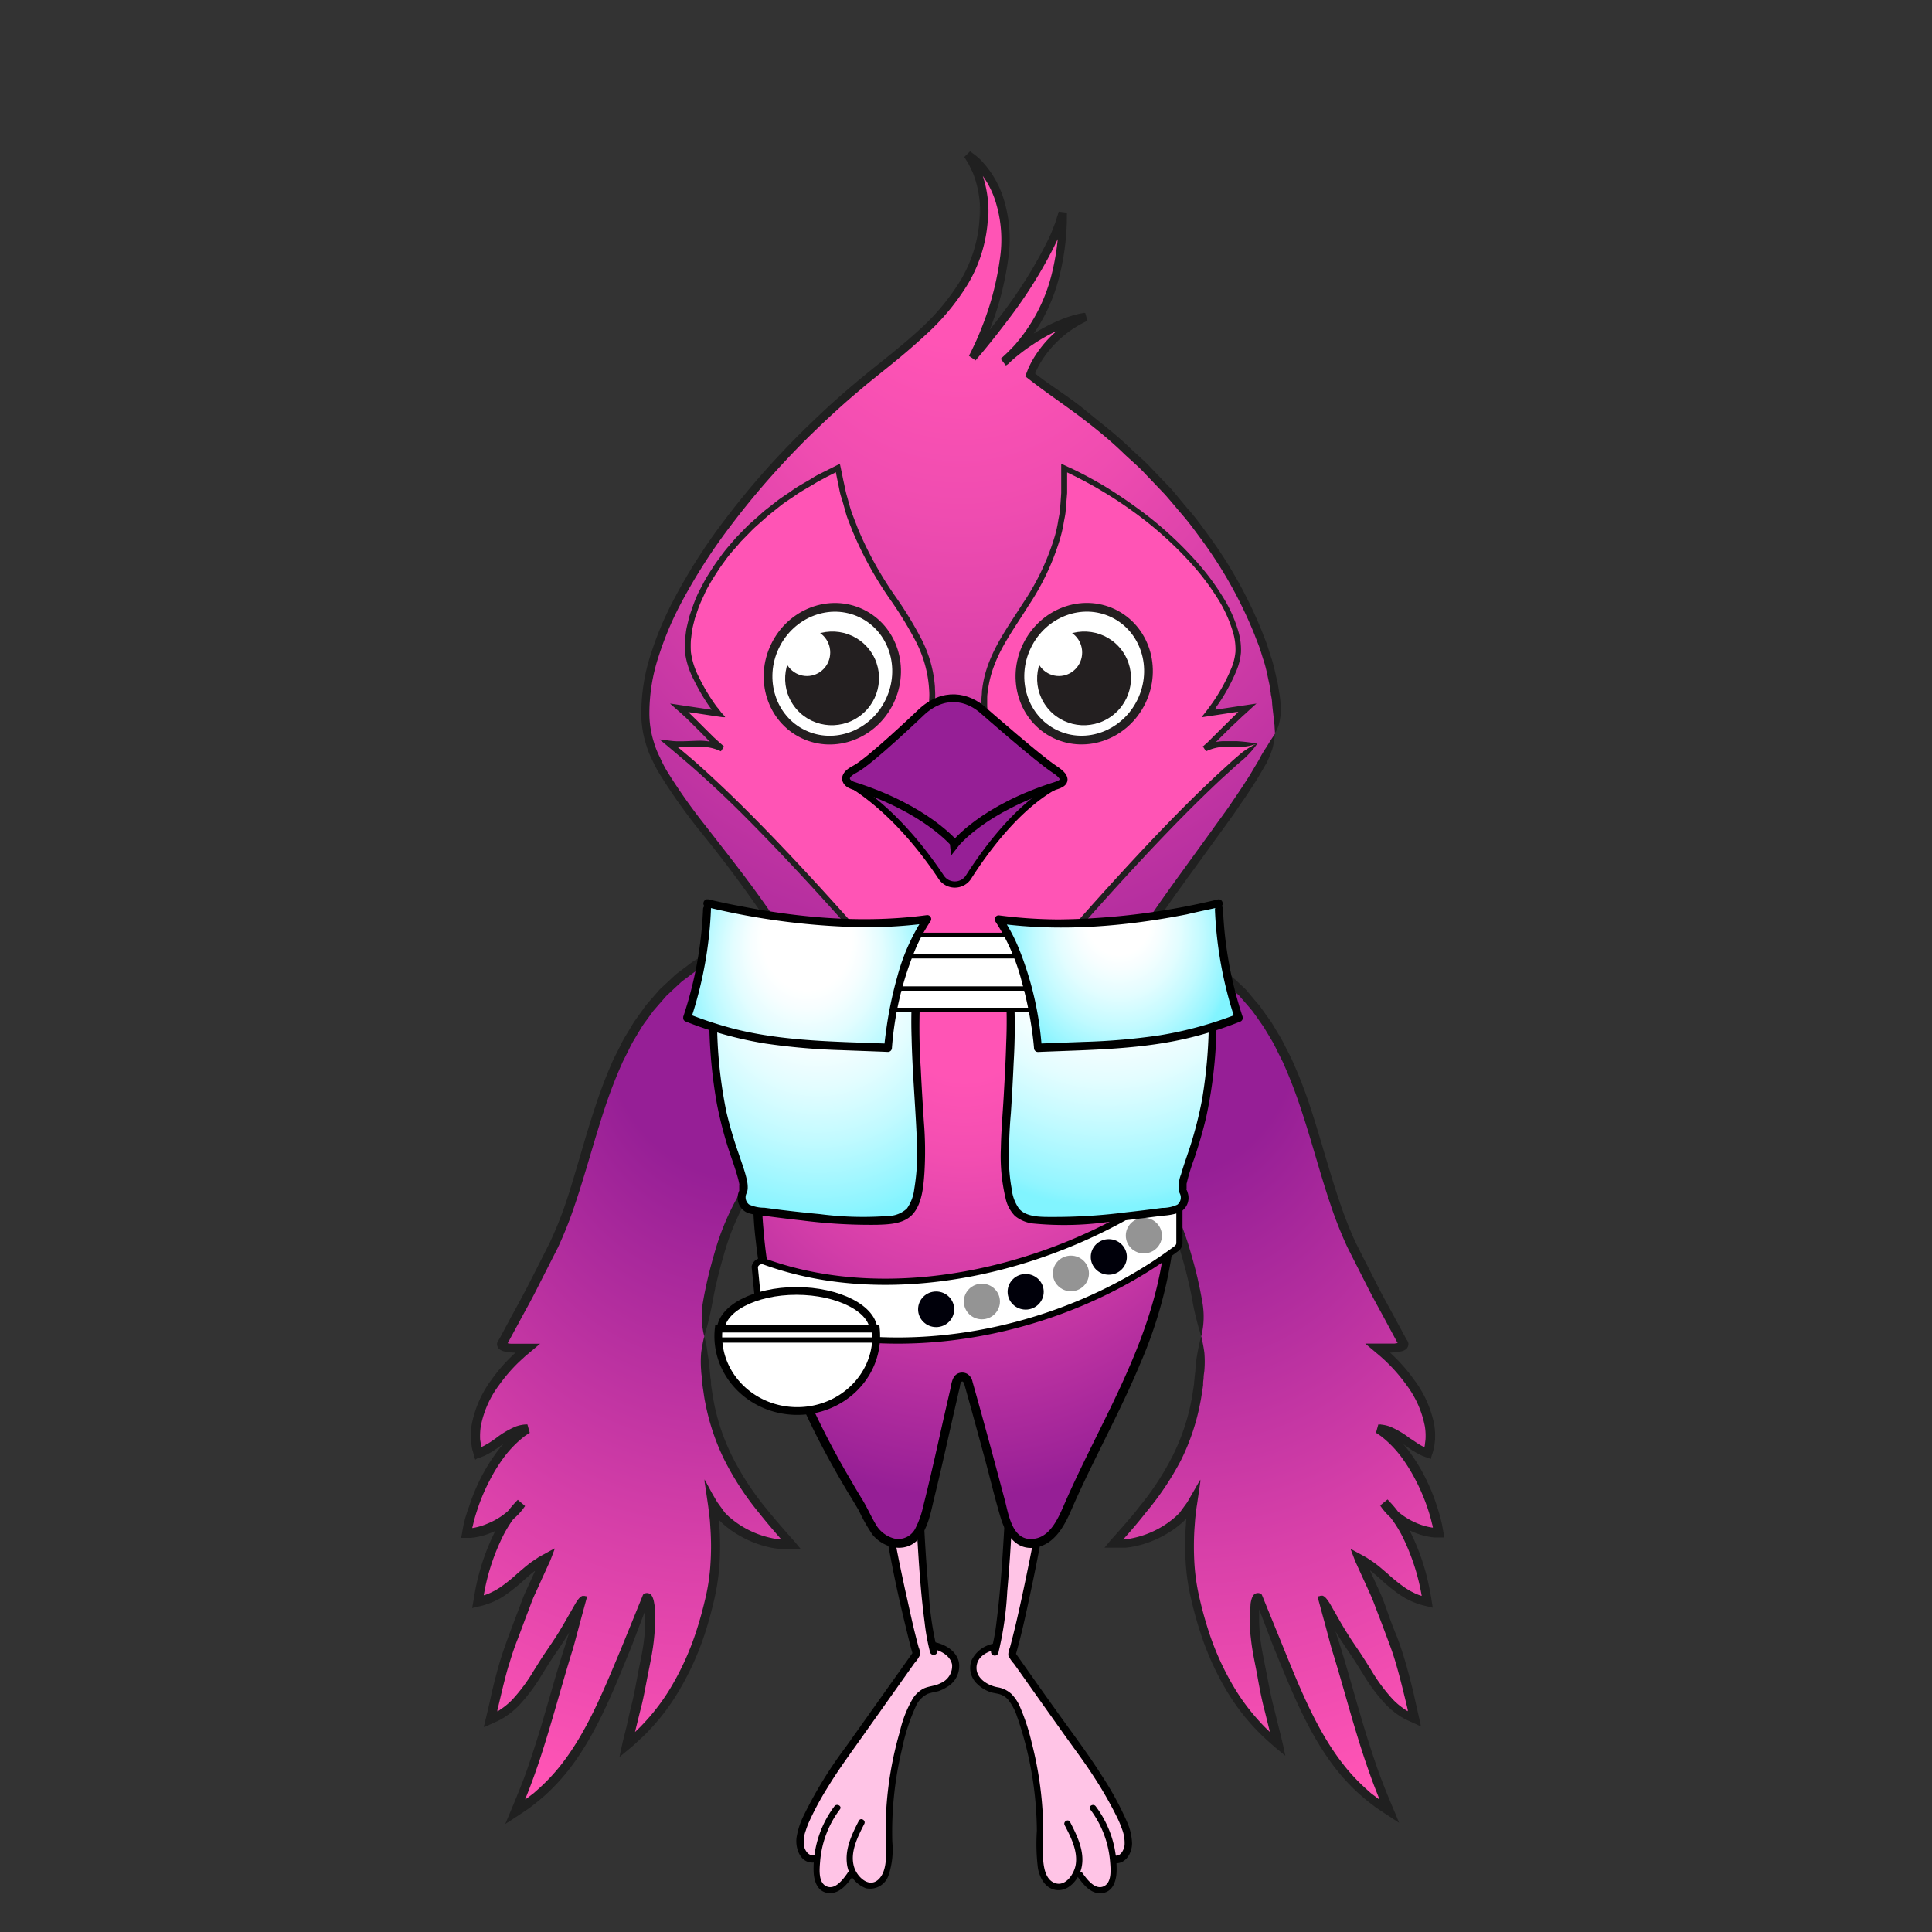 <svg xmlns="http://www.w3.org/2000/svg" xmlns:xlink="http://www.w3.org/1999/xlink" viewBox="0 0 300 300"><rect x="0" y="0" width="300" height="300" fill="#333333" stroke="none"/><defs><style>.cls-1{fill:url(#radial-gradient);}.cls-2{fill:#202020;}.cls-3{fill:url(#radial-gradient-2);}.cls-17,.cls-19,.cls-30,.cls-4,.cls-5{fill:none;}.cls-17,.cls-18,.cls-19,.cls-22,.cls-29,.cls-30,.cls-4,.cls-5,.cls-8{stroke:#000;}.cls-16,.cls-17,.cls-18,.cls-19,.cls-22,.cls-27,.cls-29,.cls-30,.cls-4,.cls-5,.cls-8{stroke-miterlimit:10;}.cls-4{stroke-width:1.38px;}.cls-5{stroke-width:1.13px;}.cls-6{fill:#ffc4e6;}.cls-7{fill:url(#radial-gradient-3);}.cls-15,.cls-16,.cls-18,.cls-22,.cls-27,.cls-8{fill:#fff;}.cls-16,.cls-17,.cls-18,.cls-19,.cls-22,.cls-8{stroke-linecap:round;}.cls-9{fill:url(#radial-gradient-4);}.cls-10{fill:url(#radial-gradient-5);}.cls-11{fill:url(#radial-gradient-6);}.cls-12{fill:url(#New_Gradient_Swatch_1);}.cls-13{fill:url(#New_Gradient_Swatch_1-2);}.cls-14{fill:url(#New_Gradient_Swatch_1-3);}.cls-16,.cls-27{stroke:#231f20;}.cls-16{stroke-width:0.56px;}.cls-17,.cls-18,.cls-30{stroke-width:1.25px;}.cls-19{stroke-width:0.85px;}.cls-20{fill:url(#radial-gradient-7);}.cls-21{fill:url(#radial-gradient-8);}.cls-22{stroke-width:0.71px;}.cls-23{fill:url(#radial-gradient-9);}.cls-24{fill:url(#radial-gradient-10);}.cls-25{fill:url(#radial-gradient-11);}.cls-26{fill:#ff54b5;}.cls-27{stroke-width:1.41px;}.cls-28{fill:#231f20;}.cls-29{fill:#961f96;}</style><radialGradient id="radial-gradient" cx="124.4" cy="73.25" fx="108.466" fy="-5.785" r="89.42" gradientUnits="userSpaceOnUse"><stop offset="0.25" stop-color="#961f96"/><stop offset="0.61" stop-color="#d840a9"/><stop offset="0.85" stop-color="#ff54b5"/></radialGradient><radialGradient id="radial-gradient-2" cx="24458.2" cy="73.25" fx="24442.262" fy="-5.785" r="89.42" gradientTransform="matrix(-1, 0, 0, 1, 24492.8, 0)" xlink:href="#radial-gradient"/><radialGradient id="radial-gradient-3" cx="45.52" cy="41.21" fy="12.104" r="75.31" gradientUnits="userSpaceOnUse"><stop offset="0.16" stop-color="#ff54b5"/><stop offset="0.28" stop-color="#f34eb1"/><stop offset="0.49" stop-color="#d23da8"/><stop offset="0.77" stop-color="#9e2398"/><stop offset="0.81" stop-color="#961f96"/></radialGradient><radialGradient id="radial-gradient-4" cx="-24499.13" cy="-13169.01" r="14.12" gradientTransform="matrix(0.2, 0.04, -0.04, 0.2, 4567.04, 3573.29)" gradientUnits="userSpaceOnUse"><stop offset="0.28" stop-color="#fff"/><stop offset="0.41" stop-color="#fbfbfb"/><stop offset="0.54" stop-color="#efefef"/><stop offset="0.67" stop-color="#dadada"/><stop offset="0.8" stop-color="#bebebe"/><stop offset="0.93" stop-color="#9a9a9a"/><stop offset="0.95" stop-color="#949494"/></radialGradient><radialGradient id="radial-gradient-5" cx="-24434.3" cy="-13202.89" r="14.12" xlink:href="#radial-gradient-4"/><radialGradient id="radial-gradient-6" cx="-24383.17" cy="-13242.24" r="14.12" xlink:href="#radial-gradient-4"/><radialGradient id="New_Gradient_Swatch_1" cx="-520.99" cy="2199.29" r="2.88" gradientTransform="matrix(1, 0.17, -0.17, 0.99, 943.98, -2013.25)" gradientUnits="userSpaceOnUse"><stop offset="0.07" stop-color="#919191"/><stop offset="0.21" stop-color="#828283"/><stop offset="0.47" stop-color="#5c5c60"/><stop offset="0.83" stop-color="#1f1f27"/><stop offset="1" stop-color="#00000a"/></radialGradient><radialGradient id="New_Gradient_Swatch_1-2" cx="-507.4" cy="2194.05" r="2.88" xlink:href="#New_Gradient_Swatch_1"/><radialGradient id="New_Gradient_Swatch_1-3" cx="-495.3" cy="2186.21" r="2.88" xlink:href="#New_Gradient_Swatch_1"/><radialGradient id="radial-gradient-7" cx="21.77" cy="29.27" fy="4.729" r="43.04" gradientUnits="userSpaceOnUse"><stop offset="0.21" stop-color="#fff"/><stop offset="0.28" stop-color="#f7feff"/><stop offset="0.38" stop-color="#e3fdff"/><stop offset="0.51" stop-color="#c1faff"/><stop offset="0.66" stop-color="#92f5ff"/><stop offset="0.71" stop-color="#81f4ff"/></radialGradient><radialGradient id="radial-gradient-8" cx="68.75" cy="29.27" fy="-12.677" r="71.76" gradientUnits="userSpaceOnUse"><stop offset="0.27" stop-color="#fff"/><stop offset="0.31" stop-color="#f7feff"/><stop offset="0.37" stop-color="#e3fdff"/><stop offset="0.44" stop-color="#c1faff"/><stop offset="0.53" stop-color="#92f5ff"/><stop offset="0.55" stop-color="#81f4ff"/></radialGradient><radialGradient id="radial-gradient-9" cx="20.06" cy="12.32" fy="4.466" r="21.14" gradientTransform="translate(0 -2.07) scale(1 1.17)" gradientUnits="userSpaceOnUse"><stop offset="0.34" stop-color="#fff"/><stop offset="0.43" stop-color="#f7feff"/><stop offset="0.57" stop-color="#e3fdff"/><stop offset="0.74" stop-color="#c1faff"/><stop offset="0.94" stop-color="#92f5ff"/><stop offset="1" stop-color="#81f4ff"/></radialGradient><radialGradient id="radial-gradient-10" cx="70.46" cy="12.32" fy="2.722" r="34.01" gradientTransform="translate(0 -1.22) scale(1 1.1)" gradientUnits="userSpaceOnUse"><stop offset="0.15" stop-color="#fff"/><stop offset="0.2" stop-color="#f7feff"/><stop offset="0.29" stop-color="#e3fdff"/><stop offset="0.4" stop-color="#c1faff"/><stop offset="0.52" stop-color="#92f5ff"/><stop offset="0.55" stop-color="#81f4ff"/></radialGradient><radialGradient id="radial-gradient-11" cx="51.75" cy="78.44" fy="3.727" r="122.67" gradientUnits="userSpaceOnUse"><stop offset="0.14" stop-color="#ff54b5"/><stop offset="0.28" stop-color="#ef4cb0"/><stop offset="0.54" stop-color="#c637a4"/><stop offset="0.8" stop-color="#961f96"/></radialGradient><symbol id="Bird_Head_1" data-name="Bird_Head_1" viewBox="0 0 103.44 156.8"><path class="cls-25" d="M102.5,94.41c1.89-5.88-3-33.3-37.78-56.62l-1.82-1.4a17.47,17.47,0,0,1,9-9.38c-4.36.6-9.84,4-13.06,7.07l-.33.22c6.61-5.74,9.68-14.09,9.68-24.18C65.68,20,53.55,33.63,53.55,33.63a49.59,49.59,0,0,0,5.19-16.88c.69-5.95-1.12-12.58-6-16C57,7,55.87,15.83,51.79,22.2S41.35,33,35.56,37.79c-19,15.75-37.92,40.69-34.51,57,2.34,11.18,23.52,27.5,30,50.06,4.72,16.54,34.51,13.71,40.58-.76C79.94,124.18,99.09,105,102.5,94.41Z"/><path class="cls-2" d="M102.5,94.41c.19-.38.36-.76.52-1.13a7.58,7.58,0,0,0,.28-1.14,9.06,9.06,0,0,0,.09-2.65,7.17,7.17,0,0,0-.11-1.06c0-.22-.07-.46-.11-.71-.07-.48-.15-1-.23-1.47-.35-1.38-.59-2.82-1.07-4.19L101.21,80c-.25-.69-.53-1.37-.79-2.06a71.55,71.55,0,0,0-8.87-15.86c-.92-1.24-1.82-2.52-2.85-3.69s-2-2.42-3-3.57L82.4,51.38c-1.07-1.15-2.29-2.15-3.43-3.24-2.26-2.2-4.79-4.08-7.2-6.08s-5.09-3.62-7.53-5.48l-.45-.35-.09-.07h0s0,0,0,0a5.32,5.32,0,0,1,.21-.5A15.06,15.06,0,0,1,65,33.73a17.71,17.71,0,0,1,2.88-3.29A17,17,0,0,1,71.43,28c.16-.09.32-.16.48-.24l.24-.11h0c.33,1.13-.41-1.56-.35-1.28h-.07l-.15,0a11,11,0,0,0-1.14.23,19.74,19.74,0,0,0-2.18.69,29.85,29.85,0,0,0-5.75,3.05c-.85.56-1.64,1.15-2.37,1.73-.36.29-.7.58-1,.86l-.47.43-.2.18-.18.12-.06,0,0,0h0L59,34.81v0l.11-.09.21-.2.4-.37c.26-.24.51-.46.72-.69.42-.44.78-.81,1-1.11.52-.61.72-.86.53-.62h0a28.73,28.73,0,0,0,5.52-10.77,40.28,40.28,0,0,0,1.35-9.86c0-.17,0-.34,0-.51v-.44h0c1.17.14-1.6-.21-1.32-.17h0v0c-.09.3-.18.58-.27.86a12.25,12.25,0,0,1-.52,1.52,23.2,23.2,0,0,1-.92,2.16c-.49,1-.58,1.23-.17.35h0a74.12,74.12,0,0,1-7.26,11.6c-1.25,1.68-2.48,3.23-3.63,4.63-.57.69-1.13,1.36-1.66,2l0,.06,0,0h0c-.24-.15,2.07,1.41,1.1.74h0l.07-.13.13-.28.27-.53q.26-.53.48-1a53.5,53.5,0,0,0,2.16-5.45c.25-.83.19-.51-.43,1.24h0a49.45,49.45,0,0,0,2.45-9.93,22,22,0,0,0-.52-9.25,15.93,15.93,0,0,0-3.95-7A13.21,13.21,0,0,0,53.45.43L53.27.3,53.19.23l0,0h0c.83-.82-1.15,1.11-.94.92l0,0,.2.33.4.64c.24.43.43.87.64,1.28s.33.84.48,1.24a17.18,17.18,0,0,1,.8,6.36c0,.38,0,.4,0,0,0-.2,0-.5,0-.92s0-.93-.06-1.57h0a22,22,0,0,1-3,12.47,36.12,36.12,0,0,1-6.61,8C42.9,31,40.81,32.68,39,34.13s-3.32,2.67-4.57,3.73c-2.51,2.12-4,3.5-4.89,4.32l-1.16,1.1-1.94,1.86c-1.24,1.24-3.07,3.06-5.3,5.5s-4.85,5.5-7.65,9.2A92,92,0,0,0,5.08,73.06a53.87,53.87,0,0,0-3.5,8.38A31,31,0,0,0,0,91.15a16.55,16.55,0,0,0,.82,5.16,14.45,14.45,0,0,0,1,2.48,21.44,21.44,0,0,0,1.27,2.36A93.54,93.54,0,0,0,9.36,110a209.26,209.26,0,0,1,13.41,18.43,72.57,72.57,0,0,1,5.42,10.48,59.58,59.58,0,0,1,2,5.62,20.34,20.34,0,0,0,1.12,2.94,9.5,9.5,0,0,0,.78,1.39,9.92,9.92,0,0,0,.93,1.3,18.21,18.21,0,0,0,10.88,6.1A30,30,0,0,0,56.45,156a26.39,26.39,0,0,0,11.24-5.51,17,17,0,0,0,4-4.95c.48-1,.89-1.89,1.3-2.8s.8-1.85,1.28-2.73a116.46,116.46,0,0,1,5.93-10.4c2.14-3.33,4.36-6.57,6.61-9.72l6.73-9.28c1.1-1.53,2.2-3,3.24-4.57.52-.77,1.06-1.51,1.55-2.29l1.23-1.9c.7-1.17,1.25-2.14,1.54-2.62a17,17,0,0,0,1-2.42,18.09,18.09,0,0,0,.41-2.36c-.51.73-.91,1.32-1.29,2a17.66,17.66,0,0,0-1.3,2.18l-1.52,2.55c-.4.62-.8,1.25-1.21,1.87s-1,1.51-1.53,2.27c-1,1.52-2.13,3-3.22,4.54l-6.73,9.29c-2.26,3.16-4.5,6.42-6.66,9.78s-4.2,6.86-6,10.52c-.49.9-.86,1.86-1.3,2.78s-.85,1.88-1.27,2.73a15.6,15.6,0,0,1-3.66,4.56,25.05,25.05,0,0,1-10.67,5.22,28.67,28.67,0,0,1-12,.32,16.9,16.9,0,0,1-10.1-5.62,14.51,14.51,0,0,1-2.59-5.18,59.59,59.59,0,0,0-2.08-5.75,71.57,71.57,0,0,0-5.52-10.66c-4.15-6.75-9-12.75-13.49-18.55a93.14,93.14,0,0,1-6.17-8.75A19.69,19.69,0,0,1,3,98.22a13.29,13.29,0,0,1-.93-2.31,15.28,15.28,0,0,1-.76-4.79,29.4,29.4,0,0,1,1.52-9.28,51.84,51.84,0,0,1,3.41-8.17,91,91,0,0,1,8.31-13c2.77-3.66,5.37-6.69,7.57-9.1s4-4.22,5.25-5.45l1.92-1.85,1.15-1.08c.89-.81,2.36-2.19,4.84-4.28,1.24-1.06,2.75-2.26,4.55-3.71S43.75,32,46,29.91a37.3,37.3,0,0,0,6.86-8.27A23.31,23.31,0,0,0,56.06,8.41h0c0,.68,0,1.24.06,1.68s0,.77,0,1c0,.43,0,.42,0,0a18.69,18.69,0,0,0-.87-6.85L54.7,2.88c-.23-.45-.44-.93-.7-1.4-.15-.23-.29-.47-.44-.71L53.34.41l0,0c.19-.21-1.77,1.74-.93.92h0l.07.06.16.12a13.07,13.07,0,0,1,1.22,1.05,14.55,14.55,0,0,1,3.61,6.38A20.58,20.58,0,0,1,58,17.63a47.43,47.43,0,0,1-2.38,9.66h0c.6-1.71.66-2,.41-1.21a51.94,51.94,0,0,1-2.09,5.31c-.16.32-.32.65-.48,1-.08.17-.17.34-.26.52l-.13.27-.07.13h0l1.09.75v0l0,0,0-.06c.55-.62,1.11-1.29,1.69-2,1.16-1.41,2.4-3,3.67-4.68a74.64,74.64,0,0,0,7.39-11.81c-.43.9-.33.69.17-.37a20.88,20.88,0,0,0,1-2.25,14.08,14.08,0,0,0,.56-1.6c.09-.29.18-.6.28-.91v-.05c.29,0-2.48-.32-1.31-.16h0v.43c0,.16,0,.32,0,.49a38.94,38.94,0,0,1-1.29,9.53A27.49,27.49,0,0,1,61,30.85h0l-.5.6c-.24.28-.59.63-1,1.05-.2.22-.44.43-.68.66l-.38.35-.2.18-.1.1h0l.81,1.06h0l0,0,.06,0,.12-.08.18-.12.25-.23L60,34c.31-.27.64-.55,1-.83.69-.55,1.45-1.12,2.28-1.66a28.54,28.54,0,0,1,5.48-2.91h0a15.8,15.8,0,0,1,2-.64,9.46,9.46,0,0,1,1-.22l.13,0H72c.09.27-.68-2.41-.37-1.27l0,0-.27.12c-.17.09-.35.16-.52.26A17.69,17.69,0,0,0,67,29.45,18.41,18.41,0,0,0,63.9,33a15.35,15.35,0,0,0-1.18,2.09,5.55,5.55,0,0,0-.24.56l-.2.51-.11.26c0,.09-.14.2,0,.25l1.29,1c2.46,1.88,5,3.58,7.5,5.47s4.89,3.83,7.12,6c1.12,1.07,2.33,2.06,3.38,3.2l3.21,3.36c1,1.13,2,2.35,3,3.51s1.9,2.41,2.81,3.64a70.12,70.12,0,0,1,8.71,15.55c.25.68.53,1.34.77,2s.43,1.36.64,2c.47,1.34.7,2.73,1,4.07.08.48.15.95.22,1.41,0,.24.08.47.11.68a6.75,6.75,0,0,1,.11,1c.08,1,.21,1.76.26,2.49,0,.36.12.73.13,1.1S102.49,94,102.5,94.41Z"/><path class="cls-26" d="M99.66,96c-3.54.5-5.43-.64-8.63.84,2.65-2.29,4.32-4.35,7-6.64l-6.35,1s3.7-4.65,4.71-8.72c1.85-7.4-9.74-22.59-28-31C69.83,73,53.42,77.3,55.7,92.09c.43,2.79-8.22-2-9.13,1.77,3.41-18-10.9-19.73-14.73-42.41-18.25,8.43-25.92,23.62-24.08,31,1,4.07,4.72,8.72,4.72,8.72l-6.36-1c2.66,2.29,4.32,4.35,7,6.64C9.9,95.4,8,96.54,4.47,96c10.18,8.11,23,22.15,32.85,33.4,7.67,8.79,22.16,8.78,29.82,0C77.18,117.9,90.25,103.53,99.66,96Z"/><path class="cls-2" d="M99.66,96c-1.22-.15-2-.29-3.4-.37-.28,0-.77,0-1.38,0H94.1a8.57,8.57,0,0,0-2.92.68l-.34.14c1,1.55.3.41.53.75l0,0,.07-.06.14-.12.55-.49,1.07-1c.69-.7,1.39-1.39,2.1-2.09l1.06-1,.54-.51.29-.28.57-.51L99,90l.29-.26.15-.13.07-.06s0,0,0,0l-.76.11-2.66.4-3,.45-.31,0h0l.1-.14L93,90.1a29.07,29.07,0,0,0,3.15-5.59A10.11,10.11,0,0,0,97,81.28,10.57,10.57,0,0,0,96.61,78a22.23,22.23,0,0,0-2.73-6,39.79,39.79,0,0,0-3.95-5.27,59.52,59.52,0,0,0-9.71-8.8Q77.58,56,74.8,54.31c-.93-.55-1.87-1.07-2.81-1.58L70.57,52l-.72-.35L69,51.26l-.72-.34L68,50.75l-.08,0V51l0,1.41,0,1.55c0,.51,0,1,0,1.54L67.82,57l-.13,1.52c-.06.5-.18,1-.26,1.48a18.94,18.94,0,0,1-.68,2.91,39.31,39.31,0,0,1-5,10.38c-2,3.15-4.13,6.11-5.42,9.37a18.24,18.24,0,0,0-1.23,4.91c0,.41-.06.82-.08,1.22l0,.6,0,.6c.06.76.12,1.52.18,2.25,0,.12,0,.15,0,.16s-.12.08-.26.1a3.77,3.77,0,0,1-.95,0c-.68-.07-1.36-.2-2-.31A10.33,10.33,0,0,0,47.88,92a2.21,2.21,0,0,0-.51.18c-.12,0-.08,0-.1,0h0c.07-.47.13-.92.19-1.35s0-1,.06-1.5,0-.79,0-.51c.09-1.26-.14-2.49,0-1.62a20.19,20.19,0,0,0-2.27-8.2,61.42,61.42,0,0,0-4-6.57A58.5,58.5,0,0,1,35,61.17c-.33-.91-.7-1.77-1-2.65s-.5-1.72-.74-2.54-.37-1.65-.56-2.43q-.12-.6-.24-1.17l-.15-.73-.12-.57-.06-.28s-.16.06-.23.08l-2.41,1.21c-.64.32-1.26.61-1.83,1-1.14.7-2.25,1.26-3.18,1.93s-1.84,1.21-2.6,1.82l-2.08,1.62C18.67,59.51,17.68,60.31,17,61l-1.49,1.52c-.31.33-.44.49-.44.49l-1,1.16A21.38,21.38,0,0,0,12.66,66c-.61.77-1.27,1.81-2.07,3.08-.38.65-.75,1.38-1.17,2.17S8.62,73,8.27,74c-.17.5-.35,1-.53,1.56l-.41,1.74c-.12.6-.17,1.25-.26,1.9a18.17,18.17,0,0,0,0,2.08A13.09,13.09,0,0,0,8.44,85.6,32.81,32.81,0,0,0,11,90l.39.55,0,0h0l-2.59-.38L7,89.9l-1.51-.23-.77-.11s-.09,0-.06,0l.07.06.15.14.3.26,1.21,1.06.59.54.29.27L8.4,93l1.28,1.28L11,95.63l1,.93.6.54.09.07,0,0,0,0h0c1-1.55.28-.43.5-.78h0l-.21-.09-.44-.19a8.86,8.86,0,0,0-3-.55c-.76,0-1.68.07-2.81.09H6.34l-.54,0c-.65,0-1.42-.13-2.15-.22l-.57-.07c-.05,0-.11,0-.13,0l.1.09.22.17.89.73L5.7,97.65c1.16,1,2.55,2.08,6.76,6,5.76,5.42,14.38,14.43,24,25.47A20.32,20.32,0,0,0,46,135.55a23,23,0,0,0,6,.93,21.23,21.23,0,0,0,6.11-.82A19.63,19.63,0,0,0,63.72,133a10.8,10.8,0,0,0,1.28-.94,11.93,11.93,0,0,0,1.2-1c.75-.75,1.5-1.52,2.16-2.31,2.73-3.12,5.51-6.25,8.31-9.34,5.62-6.17,11.33-12.22,17.15-17.66.89-.81,1.75-1.58,2.53-2.3l1-.85A14.33,14.33,0,0,0,99.66,96a11.2,11.2,0,0,0-2.93,1.84l-1,.86-2.54,2.32c-5.86,5.47-11.58,11.53-17.21,17.71-2.81,3.09-5.59,6.23-8.33,9.36-.67.81-1.38,1.53-2.09,2.24a12,12,0,0,1-1.15,1,8.76,8.76,0,0,1-1.21.89,18.66,18.66,0,0,1-5.41,2.52,21.07,21.07,0,0,1-5.84.78,22.16,22.16,0,0,1-5.7-.89,19.31,19.31,0,0,1-9.09-6.11C27.53,117.49,18.89,108.46,13.1,103c-4.23-4-5.63-5.08-6.8-6.08h0l-.38-.3h.86c1.19,0,2.08-.11,2.79-.09a7.81,7.81,0,0,1,2.72.49l.4.17.19.08h0c.22-.35-.5.77.5-.77h0l0,0,0,0-.07-.07-.6-.53-1-.91-1.34-1.33L9.06,92.35,7.89,91.21l-.3-.28s0,0,0,0h0l1.12.16,3.1.47,1.38.2.34,0c.1,0,0,0,0-.09l-.11-.14L12.94,91l-.42-.56L12.15,90l-.38-.54A31,31,0,0,1,9.28,85.2a12.36,12.36,0,0,1-1.26-4,17.67,17.67,0,0,1,0-1.92c.09-.62.13-1.22.24-1.8s.27-1.12.39-1.65l.51-1.5c.34-1,.76-1.81,1.11-2.6s.77-1.48,1.14-2.11c.78-1.24,1.42-2.24,2-3a19.61,19.61,0,0,1,1.4-1.78l1-1.14a4.37,4.37,0,0,1,.42-.48l1.46-1.49c.66-.7,1.63-1.49,2.78-2.54l2-1.6c.74-.6,1.63-1.13,2.55-1.78s2-1.21,3.12-1.9c.56-.35,1.18-.64,1.81-1l1.54-.77h0l0,.13.06.29.24,1.19c.19.8.29,1.64.57,2.47s.49,1.71.75,2.6.65,1.77,1,2.7A59.28,59.28,0,0,0,40.46,73a62,62,0,0,1,3.93,6.47,19.49,19.49,0,0,1,2.17,7.85c-.11-.83.11.34,0,1.55,0-.27,0,.11,0,.5s0,.94-.06,1.44-.16,1.18-.25,1.8c0,.27-.07.54-.11.82l0,.21v.1h0l.11,0,.28.06.06,0,.13,0,.15,0L47,94h0s0,0,0-.06a1.05,1.05,0,0,1,.41-.61c.12-.09.28-.25.31-.23a1.81,1.81,0,0,1,.35-.13,10,10,0,0,1,3.68.18c.67.12,1.37.25,2.11.33a4.92,4.92,0,0,0,1.21,0,1.34,1.34,0,0,0,.73-.34,1,1,0,0,0,.33-.84c-.06-.75-.12-1.51-.18-2.29l0-.56,0-.57c0-.38,0-.77.08-1.15A17.39,17.39,0,0,1,57.24,83c1.22-3.11,3.34-6,5.34-9.21a40.24,40.24,0,0,0,5.07-10.62,21.44,21.44,0,0,0,.7-3c.09-.51.21-1,.27-1.53l.13-1.56.13-1.57c0-.52,0-1.05,0-1.57l0-1.59v-.19h0l.6.29.71.35,1.4.72c.93.5,1.86,1,2.77,1.56q2.75,1.62,5.35,3.52a59,59,0,0,1,9.56,8.65,40,40,0,0,1,3.86,5.15,21.59,21.59,0,0,1,2.62,5.75,9.92,9.92,0,0,1,.36,3,9.15,9.15,0,0,1-.77,2.93,29.32,29.32,0,0,1-3,5.41l-.23.31-.36.5c-.31.42-.65.86-1,1.29l-.13.15.2,0,.38-.06.78-.12,1.23-.18,3-.46.36,0h0l-.26.23-.54.53-1.07,1.06-2.09,2.07-1,1-.54.48-.13.12-.07.06,0,0c.21.35-.53-.76.47.8l.31-.13a7.46,7.46,0,0,1,2.61-.6l.67,0h.05c.58,0,1.07,0,1.35,0A7.58,7.58,0,0,0,99.66,96Z"/><ellipse class="cls-27" cx="30.89" cy="84.73" rx="10.84" ry="10.29" transform="translate(-58.84 75.77) rotate(-64.27)"/><ellipse class="cls-28" cx="30.87" cy="85.47" rx="7.61" ry="7.56" transform="translate(-44.67 34.95) rotate(-36.36)"/><ellipse class="cls-15" cx="26.8" cy="81.29" rx="3.76" ry="3.81"/><ellipse class="cls-27" cx="71.64" cy="84.73" rx="10.84" ry="10.29" transform="translate(-35.79 112.47) rotate(-64.27)"/><ellipse class="cls-28" cx="71.62" cy="85.47" rx="7.61" ry="7.56" transform="translate(-36.73 59.11) rotate(-36.36)"/><ellipse class="cls-15" cx="67.55" cy="81.29" rx="3.76" ry="3.81"/><path class="cls-29" d="M34.2,102.8c-.9-.58-2-1.44.36-2.64S45.24,91,45.24,91c3.6-3.41,7.57-2.69,10.24-.19,0,0,8.79,7.71,11.32,9.35s1.3,2.13.36,2.64c-6.25,3.37-11.45,10.45-14.23,14.82a2.64,2.64,0,0,1-4.43,0C45.82,113.58,40.85,107.07,34.2,102.8Z"/><path class="cls-30" d="M34.2,102.8c-1-.32-2-1.44.36-2.64S45.24,91,45.24,91c3.6-3.41,7.57-2.69,10.24-.19,0,0,8.79,7.71,11.32,9.35s1.37,2.32.36,2.64c-12,3.77-16.42,9.5-16.42,9.5S46.15,106.57,34.2,102.8Z"/></symbol><symbol id="Bird_Body_MASTER_1_2" data-name="Bird_Body_MASTER_1 2" viewBox="0 0 174.03 140.88"><path class="cls-1" d="M119.7,62c0,15.3-4.14,22.57-14.14,33.57,4.55.46,10.81-2.63,12.81-6.63a43.06,43.06,0,0,0-.49,6.66,44.49,44.49,0,0,0,.52,6.8A54.74,54.74,0,0,0,123,116.5a35.91,35.91,0,0,0,3.95,6.26,33,33,0,0,0,5.24,5.34c-.73-2.6-1.34-5.15-1.89-7.66s-1-5-1.44-7.5c-.88-5-.44-10.5.54-8.09s1.89,4.92,2.83,7.42c4,9.67,8,20.67,18,26.67-4-9-6-18-8.74-26.74-.63-2.08-1.28-4.14-2-6.19s-.22-1.64.94.49,2.41,4.19,3.78,6.19c3,4.25,5,9.25,10,11.25-1-4-2-9-3.75-13.38q-1.12-3.28-2.44-6.45t-2.81-6.17c4,2,6,6,11,7-1-6-3-12-7-16a11.53,11.53,0,0,0,8.86,4.88c-1-6-4.86-13.88-9.86-16.88,3,0,5,3,8,4,2-6-3-13-8-17,2,0,5,0,4-1-1.5-2.75-2.94-5.38-4.32-8s-2.7-5.17-4-7.82c-6.71-14.2-7-34.5-23-45.2-5.32-3.56-20.17,1.22-21.2,9.28C96.29,39.05,109.1,24,116.57,46.45,118.71,52.88,119.7,58.92,119.7,62Z"/><path class="cls-2" d="M119.7,62a25.39,25.39,0,0,0-.59,2.59,20.37,20.37,0,0,0-.36,2.86c0,.27-.08.67-.13,1.17,0,.25-.05.52-.08.81l0,.22v0l-.07.49c-.13.75-.21,1.51-.37,2.25a34.61,34.61,0,0,1-3,8.89,45.12,45.12,0,0,1-5.4,8.27c-1,1.32-2.16,2.62-3.3,3.92l-1.45,1.62-.76.93-.09.12c-.07.05,0,.06,0,.05l.31,0,.63,0c.43,0,.84,0,1.25,0h1.16a12.74,12.74,0,0,0,1.38-.2,16.71,16.71,0,0,0,5.2-2,14.76,14.76,0,0,0,2.31-1.62,6.17,6.17,0,0,0,.54-.48l.39-.38h0s0-.06,0,.07l-.09,1.35a45.69,45.69,0,0,0,0,5.61,33.43,33.43,0,0,0,.8,5.6q.61,2.76,1.48,5.47a45.74,45.74,0,0,0,4.75,10.39,35.35,35.35,0,0,0,3.45,4.62c.64.72,1.31,1.42,2,2.08l.85.78c.34.3.7.62,1,.89l1,.83.52.43.27.22-.07-.32c-.19-.86-.34-1.64-.58-2.6l-.53-2.13-.67-2.72c-.49-1.81-.81-3.66-1.17-5.49s-.77-3.69-1-5.48c-.11-.9-.18-1.81-.21-2.72,0-.46,0-.91,0-1.36l0-.67c0-.19,0-.22,0-.2h0l.09.26.83,2.16.82,2.15.41,1.08.21.53.26.63c2.76,6.75,5.48,13.56,9.9,19.15a32,32,0,0,0,3.6,3.85l1,.87,1,.8.64.49,1,.68,2.07,1.36.52.33.25.17c.07.06,0,0,0-.07l-.06-.14-.46-1.12-.95-2.25-.66-1.61-.44-1.13c-.59-1.51-1.12-3-1.62-4.54-2-6-3.51-11.91-5.19-17.34-.31-1-.6-1.87-.88-2.75h0c.25.41.5.82.75,1.21.64,1,1.32,2,1.94,2.91s1.18,1.86,1.76,2.77a29,29,0,0,0,3.65,4.9,12.58,12.58,0,0,0,2.16,1.81,4.15,4.15,0,0,0,.57.35,7.69,7.69,0,0,0,1.06.55l1.06.48.52.24.26.12.05,0v-.07l0-.14L154,119.56c-.58-2.39-1.06-4.13-1.36-5.13-.45-1.52-.94-3-1.46-4.26s-1-2.55-1.4-3.71-.81-2.25-1.27-3.24l-1.26-2.76-.25-.55h0l.07,0c.23.19.46.36.67.54l1.14,1a27.23,27.23,0,0,0,2.76,2.23,4.28,4.28,0,0,0,.64.41,5.35,5.35,0,0,0,.9.51,10.36,10.36,0,0,0,1.62.68,9,9,0,0,0,1,.29l1.25.3c.18.1.06-.13.06-.21l-.06-.36-.12-.73c0-.26-.09-.52-.13-.78s-.06-.34-.1-.51a35.77,35.77,0,0,0-3.28-9.83,21.12,21.12,0,0,0-2-3.24,18.6,18.6,0,0,0-1.4-1.62l-.19-.2h0c-2.3,1.88-.63.53-1.14,1l0,0,0,.06.09.12a5.2,5.2,0,0,0,.35.47,9.48,9.48,0,0,0,.79.89,12.79,12.79,0,0,0,4.25,2.8,11.49,11.49,0,0,0,2.71.75l.57.06.67,0,.67,0H159s0-.09,0-.14l-.06-.31c-.15-.81-.31-1.82-.41-2.13-.14-.61-.34-1.37-.72-2.53a32,32,0,0,0-2-4.82,28.42,28.42,0,0,0-2.13-3.51,19.26,19.26,0,0,0-3.71-4,7.52,7.52,0,0,0-.64-.47l-.34-.23-.18-.11-.08-.06h0c-.77,2.77-.21.77-.38,1.39h.05a4.35,4.35,0,0,1,1.34.26,12.51,12.51,0,0,1,2.84,1.7c.51.36,1,.74,1.64,1.1.29.17.6.35.93.51s.59.25.89.36l.48.18c.14,0,.36.22.36,0s.18-.66.28-1,.13-.53.2-.79.1-.77.15-1.16a11.36,11.36,0,0,0-.11-2.39h0A17.56,17.56,0,0,0,154.1,69a27.62,27.62,0,0,0-3.28-3.81l-.49-.46-.09-.09h.14l.75-.05a6.6,6.6,0,0,0,.82-.13,3,3,0,0,0,.47-.14,1.77,1.77,0,0,0,.29-.16,1,1,0,0,0,.35-.36,1,1,0,0,0,.14-.67,1.21,1.21,0,0,0-.19-.47.63.63,0,0,0-.1-.12h0l-.07-.14-.36-.66L151,59c-1-1.86-2.08-3.76-3.09-5.78L144.75,47a64.92,64.92,0,0,1-2.7-6.84c-1.63-4.79-3-10-4.72-15.26A77.88,77.88,0,0,0,134.25,17l-1-1.95a18.89,18.89,0,0,0-1.05-1.92l-1.14-1.9-1.3-1.82-.65-.91-.74-.85L126.9,5.89l-1.66-1.55-.83-.78c-.29-.25-.61-.47-.91-.7l-1.84-1.38A7.16,7.16,0,0,0,119.43.42a13.72,13.72,0,0,0-4.76-.36,22.85,22.85,0,0,0-9,2.8,17.13,17.13,0,0,0-3.83,2.87,10.07,10.07,0,0,0-2.56,4.2,10.5,10.5,0,0,0-.26,1.24l-.13,1.15c-.09.76-.18,1.53-.24,2.31-.14,1.54-.22,3.09-.23,4.65a26.65,26.65,0,0,0,.36,4.7,11.66,11.66,0,0,0,1.72,4.54,11.89,11.89,0,0,0,3.54,3.26c1.3.85,2.58,1.6,3.74,2.48a19.63,19.63,0,0,1,5.52,6.56,40.64,40.64,0,0,1,3.18,8c.41,1.38.78,2.76,1.1,4.14l.14.58c.06.27.11.54.17.79.22,1,.37,1.85.45,2.32A47.32,47.32,0,0,0,119.7,62a13.1,13.1,0,0,0,.16-5.61c-.08-.48-.23-1.34-.45-2.38q-.09-.39-.18-.81l-.13-.6c-.33-1.41-.71-2.81-1.13-4.22a41.49,41.49,0,0,0-3.3-8.3,21,21,0,0,0-5.94-7c-2.45-1.91-5.4-3.05-6.94-5.38a10.29,10.29,0,0,1-1.48-4,24.19,24.19,0,0,1-.33-4.44c0-1.5.08-3,.22-4.52.06-.76.14-1.52.23-2.27l.13-1.14a8.07,8.07,0,0,1,.22-1c.79-2.68,3.14-4.76,5.67-6.18a21.44,21.44,0,0,1,8.35-2.61,12,12,0,0,1,4.21.3,5.61,5.61,0,0,1,1.81.87L122.57,4c.29.22.59.43.87.67l.79.74,1.59,1.48,1.42,1.63.7.82.63.87L129.82,12l1.1,1.83a18.78,18.78,0,0,1,1,1.87l.95,1.89a78,78,0,0,1,3,7.78c1.74,5.22,3.07,10.41,4.72,15.27a65.11,65.11,0,0,0,2.77,7l3.19,6.29c1,2,2.11,3.94,3.1,5.8l1.47,2.73.36.66.11.19.11.15s0,0,0,0l.14-.08a.18.18,0,0,1,.07,0,.31.31,0,0,1,.17-.05c.08,0,0,0,0,0s0,0,0,0-.12-.12-.28-.32c0,0,0,0,0,0a.9.9,0,0,1-.23.07l-.63.1-.67,0-1.3,0h-2.68c-.06,0-.15,0-.06,0L148.39,65c.18.15.36.3.52.45l.4.36c.16.15.32.29.46.44a26.6,26.6,0,0,1,3.11,3.61,16.19,16.19,0,0,1,3,6.77h0a9.69,9.69,0,0,1,.09,2.07l-.12,1-.06.23h0l0,0a7.82,7.82,0,0,1-.81-.43c-.53-.32-1-.68-1.54-1a14.27,14.27,0,0,0-3.2-1.89,5.76,5.76,0,0,0-1.82-.35h-.08c-.17.62.38-1.39-.39,1.39h0l.08,0,.15.1.3.2a6,6,0,0,1,.57.42A17.7,17.7,0,0,1,152.41,82a27.14,27.14,0,0,1,2,3.33,31.35,31.35,0,0,1,1.94,4.6,24,24,0,0,1,.68,2.4h0a4.16,4.16,0,0,1,.14.61v0h-.1a10.21,10.21,0,0,1-2.35-.65A11.39,11.39,0,0,1,151,89.88a9.62,9.62,0,0,1-.68-.77c-.12-.13-.2-.27-.3-.4l-.08-.1,0,0,0,0c-.51.42,1.14-1-1.16.94h0l.18.18a19.15,19.15,0,0,1,1.28,1.49,19.68,19.68,0,0,1,1.92,3,35,35,0,0,1,3.14,9.43l.06.32h0l-.07,0a8,8,0,0,1-1.41-.59,5.85,5.85,0,0,1-.8-.45,5.31,5.31,0,0,1-.57-.37,26.14,26.14,0,0,1-2.63-2.13l-1.17-1c-.22-.19-.46-.37-.71-.57l-.31-.23-.38-.26-.8-.53c-.52-.31-1-.56-1.6-.89l-.91-.49-.11-.06,0,.11.09.22.17.46.36.94c.1.3.33.75.49,1.12l.87,1.91c.39.85.8,1.75,1.24,2.73s.81,2.06,1.26,3.2.9,2.38,1.39,3.68,1,2.67,1.43,4.17c.29,1,.76,2.68,1.33,5.06.15.59.3,1.23.46,1.9l.12.52,0,.22h0s0,0,0,0a3.66,3.66,0,0,1-.49-.31,11.32,11.32,0,0,1-1.92-1.6,27.79,27.79,0,0,1-3.46-4.66c-.56-.9-1.14-1.84-1.77-2.79s-1.3-1.88-1.93-2.89l-.47-.75-.68-1.13-1.89-3.31c-.63-1-.91-1.14-1.12-1.23a.43.43,0,0,0-.25,0,1.26,1.26,0,0,0-.16,0,.84.84,0,0,1-.24.08.2.2,0,0,0-.19.11c.11.43.22.85.34,1.27.23.86.46,1.72.7,2.58s.47,1.75.71,2.64.49,1.87.68,2.45c1.68,5.39,3.17,11.28,5.2,17.38.52,1.52,1.05,3.06,1.65,4.6l.45,1.15.23.58c.06.13,0,.12,0,.11h0s0,0,0,0h0l-.36-.27-1-.76-.92-.83a30,30,0,0,1-3.43-3.68c-4.24-5.35-6.94-12-9.69-18.76q-1.14-2.82-2.3-5.65-.58-1.42-1.17-2.88a3.73,3.73,0,0,0-.16-.35.91.91,0,0,0-.27-.15.69.69,0,0,0-.34-.06.83.83,0,0,0-.39.09c-.38.15-.67.76-.79,1.69,0,.47-.09.89-.1,1.17l0,.73c0,.48,0,1,0,1.43,0,1,.12,1.91.23,2.85.24,1.93.67,3.72,1,5.59s.68,3.71,1.17,5.54l.68,2.76.16.63h0v0h0l-.19-.18c-.67-.63-1.31-1.3-1.92-2a33.94,33.94,0,0,1-3.31-4.42,44.31,44.31,0,0,1-4.59-10q-.84-2.64-1.44-5.33a32.71,32.71,0,0,1-.77-5.39,46.69,46.69,0,0,1,0-5.42l.1-1.37c.06-.78.18-1.78.33-2.74l.44-3,.09-.64,0-.3c0-.09,0,0-.06.06l-.12.2-1.06,1.85-.58,1-.28.49-.23.32-.93,1.27-.11.15-.12.12-.11.11-.23.22a4.69,4.69,0,0,1-.47.42,14.54,14.54,0,0,1-2.09,1.47,15.26,15.26,0,0,1-4.73,1.78,10.42,10.42,0,0,1-1.23.18h-.12s-.14.15.28-.33c1.16-1.3,2.29-2.63,3.36-4A47.14,47.14,0,0,0,116.44,82a35.88,35.88,0,0,0,3.1-9.27c.17-.78.26-1.56.39-2.34l.07-.5v-.06l0-.22c0-.3.06-.58.08-.83,0-.51.1-.93.12-1.21a17.6,17.6,0,0,0,0-2.94A26.71,26.71,0,0,0,119.7,62Z"/><path class="cls-3" d="M39.31,62c0,15.3,4.13,22.57,14.13,33.57C48.9,96.05,42.63,93,40.63,89a43.06,43.06,0,0,1,.5,6.66,44.49,44.49,0,0,1-.52,6.8A55.52,55.52,0,0,1,36,116.5,36.51,36.51,0,0,1,32,122.76a33.11,33.11,0,0,1-5.25,5.34c.74-2.6,1.35-5.15,1.89-7.66s1-5,1.45-7.5c.88-5,.43-10.5-.54-8.09s-1.89,4.92-2.83,7.42c-4,9.67-8,20.67-18,26.67,4-9,6-18,8.74-26.74.63-2.08,1.28-4.14,2-6.19s.22-1.64-.93.49-2.41,4.19-3.78,6.19c-3,4.25-5,9.25-10,11.25,1-4,2-9,3.75-13.38q1.13-3.28,2.43-6.45t2.82-6.17c-4,2-6,6-11,7,1-6,3-12,7-16A11.53,11.53,0,0,1,.88,93.82c1-6,4.86-13.88,9.86-16.88-3,0-5,3-8,4-2-6,3-13,8-17-2,0-5,0-4-1,1.5-2.75,2.93-5.38,4.31-8s2.71-5.17,4-7.82c6.71-14.2,7-34.5,22.95-45.2,5.32-3.56,20.18,1.22,21.2,9.28C62.72,39.05,49.91,24,42.44,46.45A56.45,56.45,0,0,0,39.31,62Z"/><path class="cls-2" d="M39.31,62a26.71,26.71,0,0,0-.5,2.63,17.49,17.49,0,0,0,0,2.94c0,.28.07.7.12,1.21,0,.25.06.53.09.83l0,.22v.06l.07.5c.13.78.21,1.56.38,2.34A36.29,36.29,0,0,0,42.57,82a46.1,46.1,0,0,0,5.57,8.53c1.07,1.35,2.2,2.68,3.35,4l.29.33h-.13a10,10,0,0,1-1.22-.18,15.17,15.17,0,0,1-4.73-1.78,14,14,0,0,1-2.09-1.47,4.81,4.81,0,0,1-.48-.42l-.22-.22-.12-.11-.11-.12a.76.76,0,0,1-.11-.14l-.93-1.28-.23-.32-.29-.49-.58-1-1-1.85-.12-.2c0-.09-.09-.15-.06-.06l0,.3.1.64.44,3c.14,1,.26,2,.33,2.74l.09,1.37a42.63,42.63,0,0,1,0,5.42,32.69,32.69,0,0,1-.76,5.39c-.41,1.79-.88,3.57-1.45,5.33a44.27,44.27,0,0,1-4.58,10,33.94,33.94,0,0,1-3.31,4.42c-.61.69-1.25,1.36-1.92,2l-.19.18h0v0h0l.15-.63.68-2.76c.5-1.83.82-3.69,1.18-5.54s.77-3.66,1-5.59c.11-.94.19-1.89.22-2.85,0-.48,0-.95,0-1.43l0-.73c0-.28,0-.7-.11-1.17-.12-.93-.41-1.54-.79-1.69a.79.79,0,0,0-.38-.09.69.69,0,0,0-.34.06.91.91,0,0,0-.27.15,2.21,2.21,0,0,0-.16.35q-.59,1.45-1.17,2.88-1.15,2.83-2.3,5.65C23,119.35,20.33,126,16.1,131.37a30.8,30.8,0,0,1-3.43,3.68l-.93.83-1,.76-.37.27h0s0,0,0-.11l.24-.58.45-1.15c.59-1.54,1.13-3.08,1.64-4.6,2-6.1,3.53-12,5.2-17.38.2-.58.46-1.59.69-2.45s.48-1.77.71-2.64.47-1.72.7-2.58c.11-.42.23-.84.34-1.27a.2.2,0,0,0-.19-.11A.75.75,0,0,1,20,104a1,1,0,0,0-.17,0,.42.42,0,0,0-.25,0c-.2.09-.49.19-1.11,1.23l-1.9,3.31-.67,1.13-.47.75c-.64,1-1.28,1.93-1.93,2.89s-1.21,1.89-1.78,2.79a27.77,27.77,0,0,1-3.45,4.66,11.73,11.73,0,0,1-1.92,1.6,3.76,3.76,0,0,1-.5.31s0,0,0,0h0l0-.22c.05-.18.09-.35.13-.52l.45-1.9c.57-2.38,1-4.09,1.34-5.06.44-1.5.9-2.86,1.43-4.17L10.62,107c.46-1.14.81-2.24,1.26-3.2s.86-1.88,1.24-2.73c.31-.66.59-1.29.87-1.91.17-.37.4-.82.5-1.12l.36-.94.17-.46.09-.22,0-.11-.12.06-.9.49c-.59.33-1.08.58-1.61.89l-.79.53-.38.26a3.54,3.54,0,0,0-.31.23c-.25.2-.49.38-.71.57l-1.18,1a25.3,25.3,0,0,1-2.62,2.13,5.31,5.31,0,0,1-.57.37,5.85,5.85,0,0,1-.8.45,8,8,0,0,1-1.41.59l-.07,0h0l.06-.32a34.27,34.27,0,0,1,3.14-9.43,19.59,19.59,0,0,1,1.91-3,19.32,19.32,0,0,1,1.29-1.49l.17-.18h0C8,87.58,9.62,89,9.11,88.53l0,0,0,0-.07.1c-.1.13-.19.27-.3.4a9.78,9.78,0,0,1-.69.77,11.35,11.35,0,0,1-3.74,2.47A10.15,10.15,0,0,1,1.89,93h-.1v0c0-.09,0,0,.14-.61s.32-1.29.69-2.4a30.27,30.27,0,0,1,1.94-4.6A26,26,0,0,1,6.6,82,17.43,17.43,0,0,1,10,78.36a4.94,4.94,0,0,1,.57-.42l.3-.2.15-.1.07,0h0c-.77-2.78-.22-.77-.4-1.39h-.07a5.76,5.76,0,0,0-1.82.35,14.27,14.27,0,0,0-3.2,1.89c-.51.36-1,.72-1.54,1a7.82,7.82,0,0,1-.81.43l0,0h0l-.06-.23c0-.33-.09-.65-.13-1a11.19,11.19,0,0,1,.09-2.07h0a16.23,16.23,0,0,1,3-6.77,26.5,26.5,0,0,1,3.1-3.61l.47-.44.4-.36c.15-.15.33-.3.51-.45l2.13-1.79c.08,0,0,0-.06,0H10l-1.29,0-.68,0c-.22,0-.44-.06-.62-.1a.79.79,0,0,1-.23-.07s0,0,0,0c-.17.2-.18.26-.28.32s0,0,0,0,0,0,0,0a.34.34,0,0,1,.17.05l.07,0,.14.08s0,0,0,0l.12-.15.1-.19.36-.66,1.48-2.73c1-1.86,2.08-3.76,3.09-5.8l3.2-6.29a65.11,65.11,0,0,0,2.77-7c1.65-4.86,3-10,4.72-15.27a78,78,0,0,1,3-7.78c.31-.63.63-1.26.95-1.89a18.78,18.78,0,0,1,1-1.87c.36-.61.73-1.22,1.1-1.83s.83-1.16,1.24-1.75l.63-.87.71-.82,1.42-1.63,1.58-1.48.8-.74c.28-.24.58-.45.87-.67l1.75-1.31A5.56,5.56,0,0,1,40,1.86a12.09,12.09,0,0,1,4.22-.3,21.34,21.34,0,0,1,8.34,2.61c2.53,1.42,4.88,3.5,5.68,6.18a6.57,6.57,0,0,1,.21,1l.13,1.14c.09.75.18,1.51.23,2.27.14,1.51.23,3,.23,4.52a25.1,25.1,0,0,1-.33,4.44,10.3,10.3,0,0,1-1.49,4c-1.53,2.33-4.48,3.47-6.94,5.38a21.21,21.21,0,0,0-5.93,7A41.53,41.53,0,0,0,41,48.4c-.41,1.41-.79,2.81-1.12,4.22l-.14.6c-.06.28-.12.55-.17.81-.22,1-.38,1.9-.46,2.38A12.93,12.93,0,0,0,39.31,62a47.39,47.39,0,0,0,1.3-5.36c.09-.47.24-1.31.46-2.32,0-.25.11-.52.17-.79l.14-.58c.32-1.38.69-2.76,1.1-4.14a39.44,39.44,0,0,1,3.18-8,19.63,19.63,0,0,1,5.52-6.56c1.16-.88,2.43-1.63,3.73-2.48a11.92,11.92,0,0,0,3.55-3.26A11.82,11.82,0,0,0,60.18,24a25.72,25.72,0,0,0,.35-4.7c0-1.56-.09-3.11-.23-4.65-.06-.78-.14-1.55-.23-2.31l-.13-1.15a8.85,8.85,0,0,0-.27-1.24,10,10,0,0,0-2.56-4.2,16.85,16.85,0,0,0-3.82-2.87A22.9,22.9,0,0,0,44.34.06a13.72,13.72,0,0,0-4.76.36,7.21,7.21,0,0,0-2.24,1.06L35.51,2.86c-.3.23-.62.45-.91.7l-.83.78L32.11,5.89,30.62,7.6l-.74.85-.65.91-1.3,1.82-1.14,1.9A19,19,0,0,0,25.73,15c-.33.66-.65,1.31-1,1.95a80.28,80.28,0,0,0-3.08,8C19.91,30.18,18.58,35.37,17,40.16A62.84,62.84,0,0,1,14.25,47c-1.09,2.15-2.14,4.23-3.17,6.25S9,57.17,8,59L6.53,61.75l-.36.66-.08.14h0a.63.63,0,0,0-.1.12,1.63,1.63,0,0,0-.19.47,1.09,1.09,0,0,0,.14.67,1.19,1.19,0,0,0,.35.36,2.31,2.31,0,0,0,.3.16,3,3,0,0,0,.47.14,6.46,6.46,0,0,0,.81.13l.76.05h.13l-.08.09c-.17.15-.34.3-.49.46A27,27,0,0,0,4.91,69a17.72,17.72,0,0,0-3.24,7.42h0a12.05,12.05,0,0,0-.1,2.39c.05.39.09.78.15,1.16s.13.53.2.79.19.66.28,1,.21.08.36,0L3,81.62c.3-.11.66-.25.89-.36s.64-.34.94-.51c.6-.36,1.13-.74,1.64-1.1A12.3,12.3,0,0,1,9.34,78a4.3,4.3,0,0,1,1.34-.26h.05c-.17-.62.39,1.38-.38-1.39h0l-.09.06-.17.11-.34.23a6.21,6.21,0,0,0-.64.47,19,19,0,0,0-3.71,4,28.61,28.61,0,0,0-2.14,3.51,32.8,32.8,0,0,0-2,4.82A24.93,24.93,0,0,0,.49,92c-.1.31-.27,1.32-.41,2.13L0,94.46c0,.05,0,.12,0,.14H.18l.68,0,.66,0,.58-.06a11.63,11.63,0,0,0,2.71-.75,12.75,12.75,0,0,0,4.24-2.8,9.59,9.59,0,0,0,.8-.89c.13-.15.23-.31.35-.47l.09-.12,0-.06,0,0c-.51-.42,1.16.93-1.14-1h0l-.2.2a20.31,20.31,0,0,0-1.39,1.62,22,22,0,0,0-2.06,3.24,36.47,36.47,0,0,0-3.28,9.83l-.09.51c-.05.26-.09.52-.13.78s-.09.49-.13.73l-.06.36c0,.08-.11.31.06.21l1.26-.3a8.71,8.71,0,0,0,1-.29,10.56,10.56,0,0,0,1.63-.68,5.35,5.35,0,0,0,.9-.51,4.06,4.06,0,0,0,.63-.41,27,27,0,0,0,2.77-2.23l1.14-1c.21-.18.44-.35.67-.54l.07,0h0c-.08.18-.17.36-.25.55l-1.26,2.76c-.47,1-.82,2.09-1.27,3.24s-.91,2.4-1.4,3.71-1,2.74-1.47,4.26c-.3,1-.78,2.74-1.35,5.13Q4.44,122,3.69,125l0,.14,0,.07.06,0,.26-.12.52-.24,1.06-.48a7.69,7.69,0,0,0,1.06-.55,4.85,4.85,0,0,0,.57-.35,13,13,0,0,0,2.16-1.81,29,29,0,0,0,3.65-4.9c.57-.91,1.14-1.84,1.76-2.77s1.3-1.89,1.94-2.91c.25-.39.5-.8.75-1.21h0l-.87,2.75C14.86,118.09,13.37,124,11.36,130c-.51,1.51-1,3-1.62,4.54l-.45,1.13-.66,1.61c-.31.75-.62,1.5-.94,2.25l-.47,1.12-.06.14s-.07.13,0,.07l.26-.17.52-.33L10,139l1-.68.64-.49,1-.8,1-.87a32.87,32.87,0,0,0,3.6-3.85c4.41-5.59,7.14-12.4,9.9-19.15l.26-.63.21-.53.41-1.08.82-2.15.82-2.16.1-.26h0s0,0,0,.2l0,.67c0,.45,0,.9,0,1.36,0,.91-.11,1.82-.22,2.72-.21,1.79-.66,3.65-1,5.48s-.67,3.68-1.16,5.49L26.77,125l-.53,2.13c-.25,1-.39,1.74-.58,2.6l-.07.32.26-.22.53-.43,1-.83c.34-.27.69-.59,1-.89l.85-.78c.7-.66,1.37-1.36,2-2.08a34.55,34.55,0,0,0,3.46-4.62A46.17,46.17,0,0,0,39.5,109.8q.86-2.72,1.48-5.47a35.63,35.63,0,0,0,.8-5.6,45.69,45.69,0,0,0,0-5.61l-.1-1.35c0-.13,0,0,0-.07s0,0,0,0h0l.39.38c.17.17.35.33.53.48a15.76,15.76,0,0,0,2.31,1.62,16.9,16.9,0,0,0,5.2,2,12.92,12.92,0,0,0,1.39.2h1.16c.4,0,.82,0,1.24,0l.63,0,.32,0c.07,0,.1,0,0-.05l-.09-.12-.77-.93-1.44-1.62c-1.14-1.3-2.25-2.6-3.31-3.92a45.06,45.06,0,0,1-5.39-8.27,34.24,34.24,0,0,1-3-8.89c-.16-.74-.24-1.5-.37-2.25l-.07-.49v0l0-.22q0-.44-.09-.81c-.05-.5-.09-.9-.12-1.17a23.86,23.86,0,0,0-.36-2.86C39.76,63.77,39.56,63,39.31,62Z"/><path class="cls-4" d="M12.24,71.35"/><path class="cls-5" d="M174,39.49"/></symbol><symbol id="Bird_Body_MASTER_1_4" data-name="Bird_Body_MASTER_1 4" viewBox="0 0 90.52 160.76"><path class="cls-6" d="M40.78,120.78l-.21.51c-1.42-5.47-2.25-21.71-2.28-26.38l-6,1.14a244.38,244.38,0,0,0,5.26,25.38s0,.93,0,.94c-3.84,4.57-12.41,17.54-13.68,19-1.86,2.13-3.57,6.1-4.45,8.89a6,6,0,0,0-.31,3.19c.26,1,1.2,2,2.16,1.72l.41-.81a17.39,17.39,0,0,0-.2,2.4,3.79,3.79,0,0,0,1,3,2.21,2.21,0,0,0,2.55,0,7.35,7.35,0,0,0,1.91-2.08l.33-.82c.61,1.82,2.28,3.28,3.9,2.66,2.15-.83,2.3-4.08,2.22-6.61a57.35,57.35,0,0,1,3.1-20.67c.59-1.71,1.42-3.55,3-4.14.63-.23,1.33-.24,2-.51C45.44,125.83,44.86,121.75,40.78,120.78Z"/><path class="cls-6" d="M71.46,150.39c-.88-2.8-2.59-6.77-4.44-8.89-1.28-1.47-9.85-14.43-13.69-19,0,0,0-1,0-1a241.06,241.06,0,0,0,5.26-25.37l-6-1.15c0,4.68-.86,20.92-2.28,26.38l-.21-.51c-4.08,1-4.66,5-.66,6.76.63.27,1.33.27,2,.51,1.56.58,2.39,2.43,3,4.14A57.32,57.32,0,0,1,57.52,153c-.08,2.53.07,5.78,2.22,6.6,1.63.63,3.29-.83,3.9-2.65l.33.82a7.63,7.63,0,0,0,1.91,2.08,2.21,2.21,0,0,0,2.55,0,3.82,3.82,0,0,0,1-3,17.37,17.37,0,0,0-.19-2.39l.4.81c1,.22,1.9-.68,2.16-1.73A6,6,0,0,0,71.46,150.39Z"/><path d="M40.49,121.27c1.28.32,2.71,1.09,3,2.51a3,3,0,0,1-1.86,3c-.88.48-1.88.46-2.76.88a4.61,4.61,0,0,0-1.72,1.59,18.55,18.55,0,0,0-2.09,5.3,57.67,57.67,0,0,0-2.24,13.11c-.12,2.08,0,4.15,0,6.23,0,1.46-.05,3.36-1.1,4.5-1.55,1.69-3.56-.21-4.07-1.84-.74-2.38.58-4.92,1.64-7,.3-.58-.58-1.09-.88-.51-1.06,2.06-2.18,4.34-1.95,6.73a4.83,4.83,0,0,0,3.1,4.19,3.16,3.16,0,0,0,3.66-2.12,13.08,13.08,0,0,0,.6-5.39,57.4,57.4,0,0,1,1.58-15.06,31.4,31.4,0,0,1,2.19-6.78,4,4,0,0,1,2-2.12,15.08,15.08,0,0,1,1.64-.4,5.74,5.74,0,0,0,1.37-.65,3.9,3.9,0,0,0,2-4c-.36-1.76-2-2.81-3.68-3.23a.51.51,0,0,0-.27,1Z"/><path d="M26.58,157.49c-.71,1-2.07,2.91-3.53,2.09-1.23-.68-1-2.81-.9-4a16.1,16.1,0,0,1,3.2-8.39c.39-.52-.49-1-.88-.51a16.81,16.81,0,0,0-3.38,10.54c.05,1.49.57,3.26,2.28,3.49,1.88.25,3.13-1.38,4.09-2.73.38-.54-.5-1-.88-.52Z"/><path d="M21,154.59c-.73.12-1.26-.71-1.42-1.3a5,5,0,0,1,.24-2.65,13.59,13.59,0,0,1,.57-1.5,47,47,0,0,1,3-5.54c1.63-2.69,3.49-5.22,5.31-7.79q4.35-6.13,8.71-12.28a5.17,5.17,0,0,0,.91-1.35,2.82,2.82,0,0,0-.24-1.19c-.24-.87-.46-1.76-.68-2.64-.54-2.22-1-4.45-1.51-6.68-1.08-5-2.13-10.15-2.81-15.28l-.44.59,5.67-1.49-.77-.58c0,3.25.21,6.52.41,9.77.25,4.1.56,8.21,1.1,12.29a34.76,34.76,0,0,0,.89,4.85.61.61,0,0,0,1.17-.33,52.27,52.27,0,0,1-1.42-9.81c-.37-4-.62-8.06-.8-12.1-.07-1.55-.13-3.11-.14-4.67a.61.61,0,0,0-.76-.59l-5.67,1.49a.62.62,0,0,0-.45.58A214.26,214.26,0,0,0,36,117.7c.36,1.5.72,3,1.15,4.48l.07-.46L26.29,137.11a68,68,0,0,0-6.9,11.29,12.13,12.13,0,0,0-1.06,3.37c-.24,1.84.71,4.36,3,4,.76-.12.44-1.29-.32-1.16Z"/><path d="M50.15,120.41a4.9,4.9,0,0,0-3.53,2.72,3.54,3.54,0,0,0,.88,3.73,5.68,5.68,0,0,0,2.2,1.37c.57.19,1.19.21,1.75.43a3,3,0,0,1,1.12.82A8.6,8.6,0,0,1,54,132.19c.41,1.14.76,2.3,1.09,3.47a57.38,57.38,0,0,1,2.11,15,32,32,0,0,0,.18,6.11c.31,1.53,1.16,3.17,2.85,3.46,2.06.35,3.72-1.68,4.17-3.48.64-2.61-.66-5.25-1.82-7.5-.3-.59-1.18-.07-.88.51,1,1.91,2.13,4.13,1.79,6.35-.22,1.46-1.62,3.66-3.38,3-1.47-.52-1.79-2.43-1.89-3.77-.16-1.92,0-3.85,0-5.77a58.84,58.84,0,0,0-1.86-13.19,33.81,33.81,0,0,0-1.9-5.79,6.6,6.6,0,0,0-1.39-2.08,4.42,4.42,0,0,0-2.31-1.08c-1.51-.3-3.34-1.39-3.32-3.14s1.61-2.56,3-2.91a.51.51,0,0,0-.27-1Z"/><path d="M63.73,158c1,1.35,2.21,3,4.09,2.73,1.71-.23,2.23-2,2.28-3.49a16.81,16.81,0,0,0-3.38-10.54c-.39-.52-1.27,0-.88.51a16.13,16.13,0,0,1,3.2,8.39c.09,1.14.32,3.19-.82,3.93-1.47.94-2.9-1-3.61-2-.38-.53-1.26,0-.88.52Z"/><path d="M69.6,155.88c1.89.32,3-1.54,3-3.21a9.22,9.22,0,0,0-.84-3.5,50.37,50.37,0,0,0-4-7.35c-2.35-3.74-5.07-7.27-7.62-10.87-2.15-3-4.31-6.07-6.45-9.11l.06.47c.87-3,1.53-6,2.19-9.1q1.24-5.68,2.26-11.41c.31-1.76.6-3.51.83-5.28a.6.6,0,0,0-.44-.58l-5.67-1.49a.61.61,0,0,0-.77.58c0,3.21-.2,6.42-.4,9.62-.25,4.07-.55,8.14-1.07,12.18a32.57,32.57,0,0,1-.89,4.79.61.61,0,0,0,1.17.32,54,54,0,0,0,1.45-10c.37-4.07.63-8.16.81-12.25.07-1.56.13-3.12.14-4.68l-.77.59,5.67,1.48-.44-.58c-.59,4.52-1.5,9-2.43,13.48-.49,2.36-1,4.72-1.55,7.07-.22.94-.45,1.88-.69,2.81-.1.4-.21.8-.31,1.19a2.85,2.85,0,0,0-.26,1.24,5.35,5.35,0,0,0,.91,1.35l1.1,1.54,2.29,3.24,4.41,6.21c1.66,2.35,3.43,4.66,5,7.09a61.83,61.83,0,0,1,4,7,17.44,17.44,0,0,1,.69,1.68,6.24,6.24,0,0,1,.41,2.59c-.09.7-.6,1.82-1.48,1.68s-1.09,1-.33,1.16Z"/><path class="cls-7" d="M15.63,11.08,12.1,44.65c-1,22.38,8.83,40.63,16.82,53.67.89,1.46,1.38,3.18,2.61,4.38a4.51,4.51,0,0,0,4.69,1.22c1.86-.77,2.59-3,3.1-4.92,1.44-5.4,3.7-16,4.92-21a.94.94,0,0,1,1.82,0c1.86,6.54,4,14.5,5.73,21,.52,1.94,1.25,4.15,3.11,4.92a4.51,4.51,0,0,0,4.69-1.22,13,13,0,0,0,2.61-4.38C68.82,83,79.68,67.62,78.8,47.74L73.94,10.63"/><path d="M14.94,11.08,13.45,25.27,11.52,43.6a55.64,55.64,0,0,0,.22,11.68,81.37,81.37,0,0,0,4.11,18.14A112.11,112.11,0,0,0,22.73,89c1.21,2.28,2.49,4.54,3.81,6.76.62,1,1.27,2.07,1.88,3.12a27.35,27.35,0,0,0,2.22,3.91c1.78,2.15,5.2,3,7.29.81,1.7-1.77,2.12-4.53,2.68-6.82,1.27-5.18,2.4-10.4,3.6-15.6l.36-1.59.18-.72a2.13,2.13,0,0,1,.19-.76c.33-.38.5.22.57.47l.66,2.35q1.36,4.92,2.7,9.86c.83,3.09,1.57,6.21,2.49,9.28.79,2.59,2.45,5.25,5.56,4.78s4.73-3.48,5.88-6.14,2.33-5.12,3.56-7.64c2.59-5.28,5.28-10.51,7.55-15.94A71.73,71.73,0,0,0,79,57.64a40.68,40.68,0,0,0,.38-10.85l-2.31-17.6-2.3-17.56-.13-1c-.11-.87-1.5-.88-1.38,0l1.69,12.95,2.64,20.14c.18,1.34.41,2.68.53,4a42,42,0,0,1-.4,9.1,59.1,59.1,0,0,1-1.87,8.74c-3.24,11.19-9.33,21.18-14,31.8-1.07,2.43-2.44,6.15-5.68,6.1-3,0-3.57-4.1-4.15-6.28-1.7-6.39-3.42-12.77-5.22-19.13a1.94,1.94,0,0,0-.87-1.3,1.67,1.67,0,0,0-1.61,0c-.88.51-.95,1.78-1.16,2.68q-.86,3.71-1.69,7.43c-.6,2.66-1.2,5.33-1.84,8q-.39,1.65-.81,3.3a14.66,14.66,0,0,1-1.24,3.53,3.11,3.11,0,0,1-3.21,1.75,4.87,4.87,0,0,1-3.31-2.5c-.73-1.24-1.3-2.55-2.05-3.79-.61-1-1.22-2-1.82-3.06a133,133,0,0,1-7.32-14.19A88.94,88.94,0,0,1,14.37,63,73.82,73.82,0,0,1,13,53.55a57.73,57.73,0,0,1-.17-8.92c.39-4.79,1-9.57,1.52-14.36l1.9-18.12.12-1.07c.09-.89-1.3-.88-1.39,0Z"/><path class="cls-8" d="M13,67.64c21.61,8,48.41,2.59,66.8-11.17a1.16,1.16,0,0,0,.46-.82V48.1a1.17,1.17,0,0,0-1.85-1.05C60.21,59.81,34,66.18,13.12,58.59a1.18,1.18,0,0,0-1.55.84l.67,6.88A1.16,1.16,0,0,0,13,67.64Z"/><ellipse id="SVGID" class="cls-9" cx="48.31" cy="65.05" rx="2.92" ry="2.88"/><ellipse id="SVGID-2" data-name="SVGID" class="cls-10" cx="62.71" cy="60.51" rx="2.92" ry="2.88"/><ellipse id="SVGID-3" data-name="SVGID" class="cls-11" cx="74.51" cy="54.39" rx="2.92" ry="2.88"/><ellipse id="SVGID-4" data-name="SVGID" class="cls-12" cx="40.91" cy="66.31" rx="2.92" ry="2.88"/><ellipse id="SVGID-5" data-name="SVGID" class="cls-13" cx="55.39" cy="63.48" rx="2.92" ry="2.88"/><ellipse id="SVGID-6" data-name="SVGID" class="cls-14" cx="68.84" cy="57.84" rx="2.92" ry="2.88"/><path class="cls-15" d="M6.05,69.81c0-3.57,5.49-6.47,12.26-6.47s12.49,2.9,12.49,6.47-5.71,6.47-12.49,6.47S6.05,73.38,6.05,69.81Z"/><path class="cls-16" d="M6.05,69.81c0-3.57,5.49-6.47,12.26-6.47s12.49,2.9,12.49,6.47-5.71,6.47-12.49,6.47S6.05,73.38,6.05,69.81Z"/><path class="cls-17" d="M6.05,69.81c0-3.57,5.49-6.47,12.26-6.47s12.49,2.9,12.49,6.47-5.71,6.47-12.49,6.47S6.05,73.38,6.05,69.81Z"/><path class="cls-18" d="M5.74,69.44a11.73,11.73,0,0,0-.07,1.2c0,6.69,5.72,12.12,12.78,12.12s12.77-5.43,12.77-12.12a11.76,11.76,0,0,0-.06-1.2Z"/><line class="cls-19" x1="31.18" y1="71.28" x2="5.72" y2="71.28"/><path class="cls-20" d="M38.67,6.52C37,15.23,37.53,23.33,38,32.18c.29,5.13.92,10.32-.13,15.35A5.56,5.56,0,0,1,36.09,51a5.81,5.81,0,0,1-2.71.86c-5.14.66-16.22-.72-22.19-1.57a2,2,0,0,1-1.6-2.88c1.43-3-7.36-12.65-3.91-39.68-.22.11,7.57,3.07,12.88,2.86C28.42,10.19,38.67,6.52,38.67,6.52Z"/><path d="M38.05,6.35a78.66,78.66,0,0,0-1.11,16c.12,5.46.61,10.89.84,16.34a36.2,36.2,0,0,1-.41,8.19A6.79,6.79,0,0,1,36.19,50a4.47,4.47,0,0,1-3,1.21,54.22,54.22,0,0,1-11.1-.3c-2.07-.19-4.14-.42-6.2-.67l-2.76-.36a5.9,5.9,0,0,1-2.48-.52,1.48,1.48,0,0,1-.36-1.9,2.51,2.51,0,0,0,.14-.66,5.28,5.28,0,0,0-.15-1.48c-.32-1.43-.86-2.82-1.32-4.21A67.59,67.59,0,0,1,7,34.46,74.18,74.18,0,0,1,5.89,11.62c.12-1.3.27-2.6.43-3.9.07-.58-.73-.81-1.09-.45-1.11,1.09,2.6,2,3.07,2.14a38.25,38.25,0,0,0,7.77,1.71,37.15,37.15,0,0,0,9.58-.66,83.38,83.38,0,0,0,8.86-2c1.45-.41,2.91-.84,4.33-1.35.77-.27.43-1.5-.34-1.23A74.4,74.4,0,0,1,27.85,8.76,53.61,53.61,0,0,1,18.24,10a27.35,27.35,0,0,1-7.4-1.12c-1.12-.3-2.24-.64-3.34-1L6.44,7.4a1.23,1.23,0,0,0-.24-.1c-.38-.09.06-.43.12.42l-.19.45h0L5,7.72A80.65,80.65,0,0,0,5.43,33a63.4,63.4,0,0,0,1.91,7.44C7.85,42,8.45,43.6,8.88,45.21c.07.26.13.53.18.8s0,0,0,.24,0,.23,0,.34,0,.18,0,.27c0-.22,0,.08,0,.16a.21.21,0,0,1,0,.11c.08-.24-.08.19-.1.25a2.63,2.63,0,0,0,1.54,3.36,11.32,11.32,0,0,0,2.59.44q3,.41,6,.74a87.67,87.67,0,0,0,12.23.72c1.85-.06,4.1-.12,5.53-1.44,1.76-1.63,2-4.65,2.16-6.87a57.73,57.73,0,0,0-.09-8.42c-.18-2.82-.36-5.64-.49-8.46a102.47,102.47,0,0,1,.25-16.62c.16-1.39.37-2.77.62-4.14C39.43,5.89,38.2,5.54,38.05,6.35Z"/><path class="cls-21" d="M51.85,6.52c1.63,8.71,1.14,16.81.65,25.66-.28,5.13-.92,10.32.14,15.35A5.47,5.47,0,0,0,54.44,51a5.77,5.77,0,0,0,2.71.86c5.13.66,16.21-.72,22.19-1.57a2,2,0,0,0,1.59-2.88c-1.43-3,7.37-12.65,3.91-39.68.22.11-7.57,3.07-12.88,2.86C62.1,10.19,51.85,6.52,51.85,6.52Z"/><path d="M51.24,6.69a78.89,78.89,0,0,1,1,16.6c-.08,2.85-.24,5.68-.4,8.52s-.41,5.62-.46,8.44a29.43,29.43,0,0,0,.76,8.1,5.81,5.81,0,0,0,1.51,2.85,5.63,5.63,0,0,0,3.17,1.25,51.51,51.51,0,0,0,11.44-.21q3.2-.3,6.38-.7l2.87-.37a10.35,10.35,0,0,0,2.6-.46,2.62,2.62,0,0,0,1.46-3.33c0-.08-.18-.49-.1-.23,0,0,0-.1-.05-.14s0-.3,0-.2,0-.17,0-.24,0-.21,0-.32,0,0,0-.24a33,33,0,0,1,1.26-4.14c.74-2.23,1.41-4.48,1.94-6.77a75.56,75.56,0,0,0,1.25-23.48c-.12-1.3-.27-2.6-.43-3.9l-1.09.45h0l-.18-.45c.05-.81.49-.54.15-.44a1.28,1.28,0,0,0-.24.11l-.79.3c-.92.33-1.85.63-2.8.9A31.28,31.28,0,0,1,73.1,9.94a43.66,43.66,0,0,1-9.39-1c-2.65-.49-5.28-1.12-7.87-1.86-1.28-.37-2.56-.75-3.82-1.2-.77-.27-1.1,1-.33,1.23A75.33,75.33,0,0,0,63.8,10.27a41.39,41.39,0,0,0,9.8.92,35.63,35.63,0,0,0,7.86-1.54c1-.3,2-.61,2.9-1,.49-.2,1.67-.67.93-1.39-.35-.35-1.16-.13-1.09.45a80.09,80.09,0,0,1-.27,24.63,64.57,64.57,0,0,1-1.85,7.37c-.51,1.6-1.1,3.17-1.56,4.78a5,5,0,0,0-.24,3,1.47,1.47,0,0,1-.36,1.9,5.85,5.85,0,0,1-2.47.52c-1.94.26-3.87.5-5.81.71a90.57,90.57,0,0,1-12,.75c-1.69,0-4.15.06-5.32-1.34a6.64,6.64,0,0,1-1.18-3.15,26.9,26.9,0,0,1-.44-4.11A77,77,0,0,1,53,34.59c.18-2.74.33-5.47.45-8.21a96.43,96.43,0,0,0-.36-16c-.16-1.34-.37-2.67-.61-4C52.32,5.54,51.09,5.88,51.24,6.69Z"/><rect class="cls-22" x="29.89" y="5.75" width="31.66" height="12.14"/><rect class="cls-22" x="29.89" y="9.2" width="31.66" height="5.23"/><path class="cls-23" d="M3.85,1.55C3.44,7.7,2.71,13.48.65,19.14c11.82,4.67,20.52,4.34,32.5,4.87.12-1.64,1.32-13.59,6.32-20.78C24.53,5.26,10.21,2.07,3.89.63"/><path d="M3.21,1.55A63.24,63.24,0,0,1,0,19a.65.65,0,0,0,.45.78,61.2,61.2,0,0,0,12.9,3.55,105.7,105.7,0,0,0,12.19,1.06c2.52.1,5.05.18,7.58.29a.65.65,0,0,0,.64-.64A51.66,51.66,0,0,1,37.26,8.79,27,27,0,0,1,40,3.55a.64.64,0,0,0-.55-1c-10,1.35-20.25.51-30.15-1.44C7.56.8,5.81.41,4.06,0c-.8-.18-1.14,1.05-.34,1.23A115.19,115.19,0,0,0,29.66,4.52a76.6,76.6,0,0,0,9.81-.65l-.55-1a33.25,33.25,0,0,0-4.33,9.78,61.7,61.7,0,0,0-1.8,8.83c-.12.83-.22,1.66-.28,2.49l.64-.63C24.79,23,16.37,23,8.21,20.94A63.8,63.8,0,0,1,.82,18.52l.44.79A64.64,64.64,0,0,0,4.49,1.55c0-.82-1.22-.81-1.28,0Z"/><path class="cls-24" d="M86.67,1.55c.42,6.15,1.14,11.93,3.21,17.59C78.05,23.81,69.35,23.48,57.38,24c-.13-1.64-1.33-13.59-6.33-20.78C66,5.26,80.31,2.07,86.64.63"/><path d="M86,1.55a64.62,64.62,0,0,0,3.22,17.76l.45-.79A61.08,61.08,0,0,1,77,22a103,103,0,0,1-12.16,1.05c-2.49.1-5,.18-7.47.29L58,24A52.84,52.84,0,0,0,54.42,8.28,27.23,27.23,0,0,0,51.6,2.91l-.55,1c10.13,1.35,20.43.48,30.42-1.48C83.25,2,85,1.65,86.8,1.25c.81-.18.47-1.41-.33-1.23A114.44,114.44,0,0,1,60.75,3.25a76.85,76.85,0,0,1-9.7-.66.64.64,0,0,0-.55,1,32.17,32.17,0,0,1,4.22,9.57,61.48,61.48,0,0,1,1.76,8.51c.1.79.2,1.59.26,2.38a.64.64,0,0,0,.64.64c8.43-.37,16.93-.36,25.16-2.46a59.82,59.82,0,0,0,7.51-2.44.64.64,0,0,0,.44-.78A63.61,63.61,0,0,1,87.31,1.55c0-.81-1.33-.82-1.27,0Z"/></symbol></defs><g id="Birds"><use width="103.44" height="156.8" transform="translate(99.58 23.28) scale(0.96)" xlink:href="#Bird_Head_1"/><use width="174.03" height="140.88" transform="translate(71.62 147.98) scale(0.96)" xlink:href="#Bird_Body_MASTER_1_2"/><use width="90.52" height="160.76" transform="translate(106.09 139.65) scale(0.96)" xlink:href="#Bird_Body_MASTER_1_4"/></g></svg>